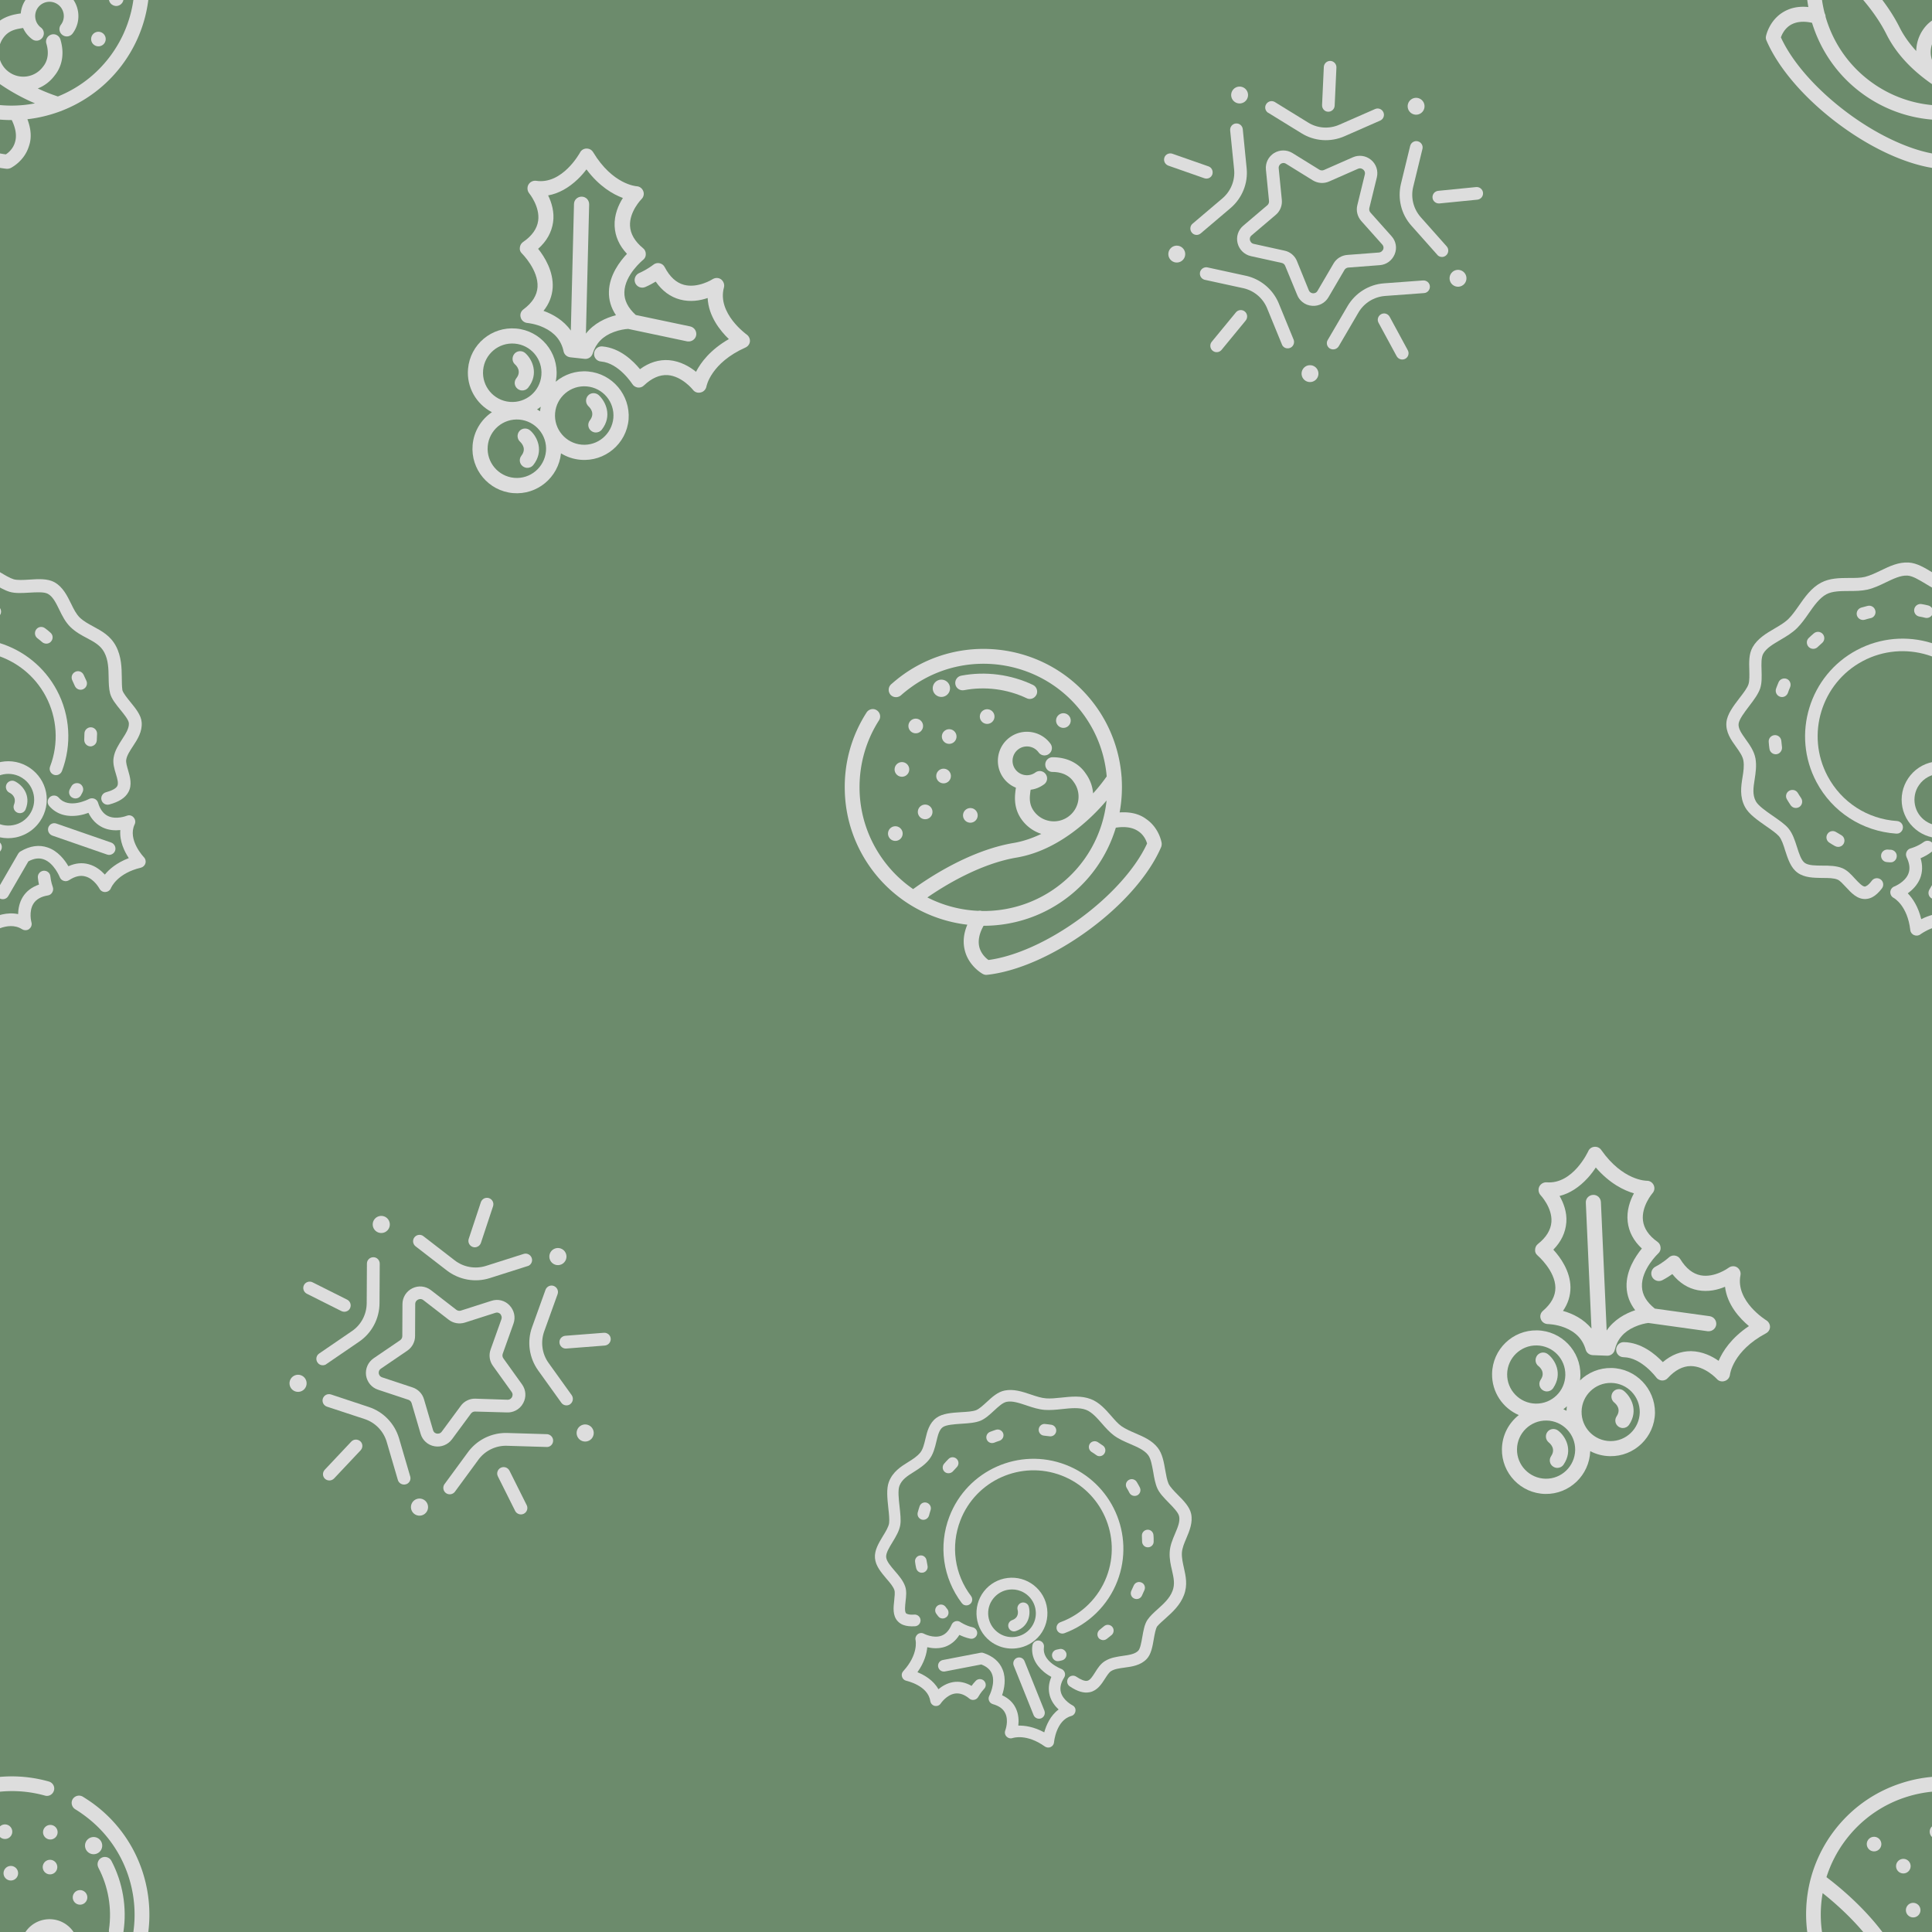 <svg version="1.1"
      xmlns="http://www.w3.org/2000/svg"
      xmlns:xlink="http://www.w3.org/1999/xlink"  id="snapshot-50832" width="250" height="250" viewBox="0 0 250 250"><desc>This image was made on Patterninja.com</desc><defs>
<!-- image 95677 -->
<g id="transformed-95677" data-image="95677" transform="translate(-37.802, -37.802) rotate(37, 37.802, 37.802)"><g><svg version="1.1" width="75.604px" height="75.604px" viewBox="0 0 75.604 75.604"><g id="original-95677"><svg xmlns="http://www.w3.org/2000/svg" viewBox="0 0 400 400" xmlns:xlink="http://www.w3.org/1999/xlink" version="1.1" preserveAspectRatio="xMidYMid meet">
  <path d="M264.1 253.9c5.6-5.3 10.6-11.4 14.8-18 .2-.2.4-.5.5-.8 8.9-14.4 14.1-31.4 14.1-49.5 0-52-42.3-94.2-94.2-94.2-3.3 0-6.5.2-9.8.5-2.7.3-4.7 2.7-4.5 5.5.3 2.7 2.7 4.7 5.5 4.5 2.9-.3 5.8-.4 8.7-.4 46.5 0 84.2 37.8 84.2 84.2 0 15.8-4.4 30.6-12 43.2-2.4.8-7.5 2.5-14.3 3.9 2.5-4 3.9-8.8 3.9-13.9v-.1c.2-4.9-1.1-14.3-11.7-22.1-2.2-1.6-5.4-1.2-7 1.1-1.6 2.2-1.2 5.4 1.1 7 6.9 5.1 7.7 10.8 7.6 13.7v.4c0 9.3-7.5 16.8-16.8 16.8s-16.8-7.5-16.8-16.8c0-3.9 1.4-7.3 4.6-10.8.4-.4 1.4-1.6 2.2-2.3 2.8 1.6 6.1 2.4 9.5 2.4 2.8 0 5-2.2 5-5s-2.2-5-5-5c-5.4 0-9.8-4.4-9.8-9.8s4.4-9.8 9.8-9.8 9.8 4.4 9.8 9.8c0 2.8 2.2 5 5 5s5-2.2 5-5c0-10.9-8.9-19.8-19.8-19.8s-19.8 8.9-19.8 19.8c0 3.8 1.1 7.4 3 10.4-1.2 1.1-2.3 2.4-2.4 2.5-4.8 5.3-7.2 11-7.2 17.4 0 5.9 1.9 11.3 5.1 15.7-6.4-1.2-12.9-3.1-18.9-6.1-27.8-13.8-62.5-14.8-73.8-14.8-3.1-8.8-4.8-18.2-4.8-28.1 0-17.3 5.2-33.9 15-48 9.6-13.8 22.9-24.4 38.5-30.5 2.6-1 3.8-3.9 2.8-6.5s-3.9-3.8-6.5-2.8c-17.5 6.8-32.4 18.6-43.1 34.1-11 15.8-16.8 34.4-16.8 53.7 0 12.3 2.4 24.1 6.7 34.9.1.2.1.3.2.5 5.3 13 13.4 24.6 23.6 34-5.7 3.4-9.6 7.9-11.7 13.2-4.1 10.2.3 19.7.5 20.1.4.9 1.1 1.7 2 2.2 17.8 10.2 44.4 16 72.9 16 29.3 0 56.3-6.1 74.1-16.7.8-.5 1.4-1.2 1.9-2 .2-.4 4.7-9.3 1.1-19.4-1.7-5.6-5.8-10.4-12-14.3zm-139.9-30.1c13.5.3 42.2 2.4 65 13.7 13.1 6.5 27.2 8.6 40.3 8.6 12.4 0 23.8-1.9 32.2-4-15.4 17.1-37.7 27.8-62.5 27.8-18.9 0-36.4-6.3-50.5-16.9-.5-.7-1.2-1.2-1.9-1.5a84.36 84.36 0 0 1-22.6-27.7zM266.8 282c-16.1 9.1-41.2 14.5-67.6 14.5-26 0-50.1-5-66.4-13.8-.7-2.1-1.6-6.5.2-10.9 1.7-4 5.3-7.4 10.8-9.9 15.6 11.3 34.7 18 55.3 18 21.3 0 41-7.1 56.8-19.1 5.7 2.9 9.4 6.6 10.9 10.8 1.7 4.3.7 8.5 0 10.4z" fill="rgba(221, 221, 221, 1)" stroke="none"/>
  <path d="M231.6 115.2c-2.5-1.2-5.5-.1-6.7 2.4-1.2 2.5-.1 5.5 2.4 6.7 13.2 6.2 24.3 16.7 31.3 29.5.9 1.7 2.6 2.6 4.4 2.6.8 0 1.6-.2 2.4-.6 2.4-1.3 3.3-4.4 2-6.8-8-14.7-20.7-26.7-35.8-33.8z" fill="rgba(221, 221, 221, 1)" stroke="none"/>
  <circle cx="215.6" cy="114.2" r="5.9" fill="rgba(221, 221, 221, 1)" stroke="none"/>
  <circle cx="161.4" cy="143.1" r="5" fill="rgba(221, 221, 221, 1)" stroke="none"/>
  <circle cx="200.6" cy="143.9" r="5" fill="rgba(221, 221, 221, 1)" stroke="none"/>
  <circle cx="181.7" cy="163.4" r="5" fill="rgba(221, 221, 221, 1)" stroke="none"/>
  <circle cx="132.1" cy="175.8" r="5" fill="rgba(221, 221, 221, 1)" stroke="none"/>
  <circle cx="180.7" cy="195.8" r="5" fill="rgba(221, 221, 221, 1)" stroke="none"/>
  <circle cx="269.9" cy="180.8" r="5" fill="rgba(221, 221, 221, 1)" stroke="none"/>
  <circle cx="157.2" cy="175.8" r="5" fill="rgba(221, 221, 221, 1)" stroke="none"/>
  <circle cx="229.5" cy="148.1" r="5" fill="rgba(221, 221, 221, 1)" stroke="none"/>
  <circle cx="186.4" cy="124.7" r="5" fill="rgba(221, 221, 221, 1)" stroke="none"/>
</svg>
</g></svg></g></g>
<!-- /image 95677 -->

<!-- image 50333 -->
<g id="transformed-50333" data-image="50333" transform="translate(24.894, 143.894) rotate(334, 33.106, 33.106)"><g><svg version="1.1" width="66.212px" height="66.212px" viewBox="0 0 66.212 66.212"><g id="original-50333"><svg xmlns="http://www.w3.org/2000/svg" viewBox="0 0 400 400" xmlns:xlink="http://www.w3.org/1999/xlink" version="1.1" preserveAspectRatio="xMidYMid meet">
  <path d="M264.5 177.1c-1.6-5.1-5.9-8.7-11.2-9.4l-24.8-3.6c-1.3-.2-2.3-1-2.9-2.1l-11.1-22.5c-2.4-4.8-7.1-7.7-12.4-7.7-5.3 0-10.1 3-12.4 7.7L178.6 162c-.6 1.1-1.6 1.9-2.9 2.1l-24.8 3.6c-5.3.8-9.5 4.4-11.2 9.4-1.6 5.1-.3 10.5 3.5 14.2l17.9 17.5c.9.9 1.3 2.2 1.1 3.4l-4.2 24.7c-.9 5.2 1.2 10.4 5.5 13.5 4.3 3.1 9.9 3.5 14.6 1.1l22.2-11.6c1.1-.6 2.5-.6 3.6 0l22.2 11.6c2 1.1 4.3 1.6 6.5 1.6 2.9 0 5.7-.9 8.1-2.7 4.3-3.1 6.4-8.3 5.5-13.5l-4.2-24.7c-.2-1.2.2-2.5 1.1-3.4l17.9-17.5c3.8-3.7 5.1-9.1 3.5-14.2zm-10.5 7l-17.9 17.5c-3.3 3.2-4.8 7.8-4 12.3l4.2 24.7c.4 2.1-.9 3.3-1.5 3.8-.6.4-2.1 1.3-4.1.3L208.6 231c-2-1.1-4.2-1.6-6.4-1.6s-4.4.5-6.4 1.6l-22.2 11.6c-1.9 1-3.5.1-4.1-.3-.6-.4-1.9-1.6-1.5-3.8l4.2-24.7c.8-4.5-.7-9.1-4-12.3L150.3 184c-1.5-1.5-1.2-3.3-1-3.9.2-.7 1-2.3 3.1-2.6l24.8-3.6c4.5-.7 8.4-3.5 10.4-7.6l11.1-22.5c1-1.9 2.7-2.1 3.5-2.1s2.5.2 3.5 2.1l11.1 22.5c2 4.1 5.9 6.9 10.4 7.6l24.8 3.6c2.1.3 2.9 1.9 3.1 2.6.1.8.4 2.5-1.1 4z" fill="rgba(221, 221, 221, 1)" stroke="none"/>
  <path d="M114.9 155.7c.2 0 .5 0 .7-.1l30.6-4.5c12-1.7 22.3-9.2 27.7-20.1l13.7-27.7c1.2-2.5.2-5.5-2.3-6.7-2.5-1.2-5.5-.2-6.7 2.3l-13.7 27.7c-3.9 7.9-11.4 13.4-20.1 14.6l-30.6 4.5c-2.7.4-4.6 2.9-4.2 5.7.3 2.5 2.5 4.3 4.9 4.3z" fill="rgba(221, 221, 221, 1)" stroke="none"/>
  <path d="M232.4 131.1c5.4 10.8 15.7 18.4 27.7 20.1l30.6 4.5c.2 0 .5.1.7.1 2.4 0 4.6-1.8 4.9-4.3.4-2.7-1.5-5.3-4.2-5.7l-30.6-4.5c-8.7-1.3-16.2-6.7-20.1-14.6L227.7 99c-1.2-2.5-4.2-3.5-6.7-2.3-2.5 1.2-3.5 4.2-2.3 6.7l13.7 27.7z" fill="rgba(221, 221, 221, 1)" stroke="none"/>
  <path d="M108.5 178.5c-2-1.9-5.1-1.9-7.1.1-1.9 2-1.9 5.1.1 7.1l22.2 21.6c6.3 6.1 9.2 15 7.7 23.7l-5.2 30.5c-.5 2.7 1.4 5.3 4.1 5.8.3 0 .6.1.9.1 2.4 0 4.5-1.7 4.9-4.2l5.2-30.5c2-11.9-1.9-24.1-10.6-32.5l-22.2-21.7z" fill="rgba(221, 221, 221, 1)" stroke="none"/>
  <path d="M246.6 280.4L219.2 266a36.91 36.91 0 0 0-34.2 0l-27.4 14.4c-2.4 1.3-3.4 4.3-2.1 6.8 1.3 2.4 4.3 3.4 6.8 2.1l27.4-14.4c7.8-4.1 17.1-4.1 24.9 0l27.4 14.4c.7.4 1.5.6 2.3.6 1.8 0 3.5-1 4.4-2.7 1.3-2.4.3-5.5-2.1-6.8z" fill="rgba(221, 221, 221, 1)" stroke="none"/>
  <path d="M272.4 267.4c.3 0 .6 0 .9-.1 2.7-.5 4.5-3.1 4.1-5.8l-5.2-30.5c-1.5-8.7 1.4-17.5 7.7-23.7l22.2-21.6c2-1.9 2-5.1.1-7.1s-5.1-2-7.1-.1l-22.2 21.6c-8.7 8.4-12.6 20.6-10.6 32.5l5.2 30.5c.3 2.5 2.5 4.3 4.9 4.3z" fill="rgba(221, 221, 221, 1)" stroke="none"/>
  <path d="M321.4 228.7l-28.1-11.1c-2.6-1-5.5.2-6.5 2.8-1 2.6.2 5.5 2.8 6.5l28.1 11.1c.6.2 1.2.3 1.8.3 2 0 3.9-1.2 4.7-3.2 1-2.5-.3-5.4-2.8-6.4z" fill="rgba(221, 221, 221, 1)" stroke="none"/>
  <path d="M202.7 288.2c-2.8 0-5 2.3-5 5l.3 30.2c0 2.7 2.3 5 5 5h.1c2.8 0 5-2.3 5-5l-.3-30.2c-.1-2.8-2.3-5-5.1-5z" fill="rgba(221, 221, 221, 1)" stroke="none"/>
  <path d="M144.4 123.5c1 1.3 2.5 2 4 2 1.1 0 2.1-.3 3-1 2.2-1.7 2.6-4.8 1-7L134 93.4c-1.7-2.2-4.8-2.6-7-1-2.2 1.7-2.6 4.8-1 7l18.4 24.1z" fill="rgba(221, 221, 221, 1)" stroke="none"/>
  <path d="M106.6 218.6l-28.3 10.7c-2.6 1-3.9 3.9-2.9 6.4.8 2 2.7 3.2 4.7 3.2.6 0 1.2-.1 1.8-.3l28.3-10.7c2.6-1 3.9-3.9 2.9-6.4-1.1-2.6-3.9-3.9-6.5-2.9z" fill="rgba(221, 221, 221, 1)" stroke="none"/>
  <path d="M262.2 124.9c1.3 0 2.6-.5 3.6-1.5l21.1-21.6c1.9-2 1.9-5.1-.1-7.1-2-1.9-5.1-1.9-7.1.1l-21.1 21.6c-1.9 2-1.9 5.1.1 7.1 1 1 2.2 1.4 3.5 1.4z" fill="rgba(221, 221, 221, 1)" stroke="none"/>
  <circle cx="273.9" cy="292.7" r="6.7" fill="rgba(221, 221, 221, 1)" stroke="none"/>
  <circle cx="315.2" cy="159.4" r="6.7" fill="rgba(221, 221, 221, 1)" stroke="none"/>
  <circle cx="89.2" cy="159.4" r="6.7" fill="rgba(221, 221, 221, 1)" stroke="none"/>
  <circle cx="202.1" cy="76.3" r="6.7" fill="rgba(221, 221, 221, 1)" stroke="none"/>
  <circle cx="132.1" cy="288" r="6.7" fill="rgba(221, 221, 221, 1)" stroke="none"/>
</svg>
</g></svg></g></g>
<!-- /image 50333 -->

<!-- image 88001 -->
<g id="transformed-88001" data-image="88001" transform="translate(214.35, 64.35) rotate(332, 32.65, 32.65)"><g><svg version="1.1" width="65.299px" height="65.299px" viewBox="0 0 65.299 65.299"><g id="original-88001"><svg xmlns="http://www.w3.org/2000/svg" viewBox="0 0 400 400" xmlns:xlink="http://www.w3.org/1999/xlink" version="1.1" preserveAspectRatio="xMidYMid meet">
  <path d="M230.3 232.5c-3.8-7.2-10.2-12.5-18-14.9-7.8-2.4-16.1-1.6-23.3 2.2-7.2 3.8-12.5 10.2-14.9 18-4.9 16.1 4.2 33.2 20.3 38.1 2.9.9 6 1.3 9 1.3 4.9 0 9.8-1.2 14.3-3.6 7.2-3.8 12.5-10.2 14.9-18 2.3-7.6 1.5-15.9-2.3-23.1zm-7.3 20.3c-3.3 10.8-14.8 17-25.6 13.6-10.8-3.3-17-14.8-13.6-25.6 1.6-5.2 5.2-9.6 10-12.1 3-1.6 6.3-2.4 9.6-2.4 2 0 4 .3 6 .9 5.2 1.6 9.6 5.2 12.1 10 2.6 4.8 3.1 10.4 1.5 15.6z" fill="rgba(221, 221, 221, 1)" stroke="none"/>
  <path d="M207.9 235.3c-2.2 1.6-2.7 4.8-1.1 7 .7.9 3.8 5.7-1.2 10-2.1 1.8-2.4 4.9-.6 7 1 1.2 2.4 1.8 3.8 1.8 1.1 0 2.3-.4 3.2-1.2 9.2-7.7 6.7-18.3 2.8-23.6-1.5-2.1-4.6-2.6-6.9-1z" fill="rgba(221, 221, 221, 1)" stroke="none"/>
  <path d="M201.6 309.6c-2.6-1-5.5.2-6.5 2.7-.8 1.9-1.4 3.7-1.8 5.3-5.9-.9-11.2-.1-15.9 2.6-4.6 2.7-7.7 6.7-9.7 10.3-6.8-5.7-15.8-7.1-22.1-7.2 2.6-10 1.7-17.8.2-23.1 4.3-.6 9.6-2.1 14.1-5.8 4.1-3.5 6.8-8.2 7.9-14 2.7.2 6.2.3 9.8-.3 2.7-.4 4.6-3 4.2-5.7-.4-2.7-3-4.6-5.7-4.2-5.9.9-11.5-.4-11.5-.4-1.5-.4-3 0-4.2.9-1.2.9-1.9 2.3-2 3.8-.2 5.5-1.8 9.6-4.9 12.2-5.5 4.7-14.3 3.7-14.4 3.7-2-.3-3.9.6-5 2.3-1 1.7-1 3.8.1 5.4.3.4 6.8 10.6-.3 28.7-.7 1.7-.4 3.6.8 5 1.1 1.4 2.9 2.1 4.7 1.8.2 0 18.8-2.9 25.4 8.9.9 1.6 2.6 2.6 4.4 2.6.2 0 .5 0 .7-.1 2.1-.3 3.7-1.9 4.1-3.9 0-.1 2-8.6 8.3-12.2 3.5-2 7.9-2.2 13.2-.4 1.4.5 3 .3 4.3-.6 1.3-.8 2.1-2.2 2.3-3.7 0 0 .5-3.9 2.2-8.1 1.1-2.5-.1-5.4-2.7-6.5z" fill="rgba(221, 221, 221, 1)" stroke="none"/>
  <path d="M280.3 302.1c-.1 0-8.9-1-13.2-6.8-2.4-3.2-3.1-7.6-2-13 .3-1.5-.1-3-1.1-4.2-1-1.1-2.4-1.8-3.9-1.8-.5 0-17.9-.1-20.6-12.1-.6-2.7-3.3-4.4-6-3.8-2.7.6-4.4 3.3-3.8 6 1.9 8.4 8 14.5 17.5 17.7 2.7.9 5.2 1.4 7.4 1.7-.2 6 1.3 11.1 4.5 15.5 3.2 4.3 7.6 6.9 11.4 8.4-4.8 7.5-5.1 16.5-4.5 22.8-10.2-1.3-17.9.5-22.9 2.6-1.1-4.2-3.2-9.3-7.5-13.3-3.9-3.7-8.9-5.7-14.9-6.1-.2-5.7-1.6-14.5-7.5-20.8-4.9-5.3-11.8-7.8-20.5-7.4-.9 0-1.7.3-2.4.7l-28.1 17.5c-2.3 1.5-3.1 4.5-1.6 6.9 1.5 2.3 4.5 3.1 6.9 1.6l27-16.8h.1c5 0 8.7 1.4 11.3 4.2 6 6.4 4.7 18.4 4.7 18.5-.2 1.5.3 3 1.4 4.1 1 1.1 2.5 1.6 4 1.5 5.5-.5 9.8.6 12.7 3.4 5.4 4.9 5.4 13.8 5.4 13.8 0 2 1.1 3.8 2.9 4.6.7.3 1.4.5 2.1.5 1.2 0 2.4-.4 3.3-1.2.4-.3 9.8-8 28.5-3.1 1.7.4 3.6-.1 4.8-1.4 1.3-1.3 1.7-3.2 1.2-4.9-.1-.2-5.1-18.3 5.7-26.3 1.7-1.2 2.4-3.4 1.9-5.3-.4-2-2.1-3.5-4.2-3.7z" fill="rgba(221, 221, 221, 1)" stroke="none"/>
  <path d="M221.1 281.1c-2 1.9-2.1 5-.3 7.1l31.3 33.7c1 1.1 2.3 1.6 3.7 1.6 1.2 0 2.4-.4 3.4-1.3 2-1.9 2.1-5 .3-7.1l-31.3-33.7c-1.9-2.1-5-2.2-7.1-.3z" fill="rgba(221, 221, 221, 1)" stroke="none"/>
  <path d="M252.4 261c-.7.4-1.3.9-2 1.3-2.3 1.5-3 4.6-1.4 6.9 1 1.5 2.6 2.3 4.2 2.3.9 0 1.9-.3 2.7-.8.7-.5 1.5-1 2.2-1.5 2.3-1.6 2.8-4.7 1.3-7-1.7-2.2-4.8-2.8-7-1.2z" fill="rgba(221, 221, 221, 1)" stroke="none"/>
  <path d="M256.9 110.8c1.3 1 2.5 2 3.7 3.1.9.8 2.1 1.2 3.3 1.2 1.4 0 2.8-.6 3.8-1.7 1.8-2.1 1.6-5.2-.5-7.1-1.3-1.2-2.7-2.3-4.1-3.4-2.2-1.7-5.3-1.3-7 .8-1.8 2.2-1.4 5.4.8 7.1z" fill="rgba(221, 221, 221, 1)" stroke="none"/>
  <path d="M222.3 93.8c.4.1.8.2 1.2.2 2.2 0 4.3-1.5 4.8-3.8.7-2.7-.9-5.4-3.6-6.1-1.7-.4-3.5-.8-5.2-1.2-2.7-.5-5.3 1.2-5.9 3.9-.5 2.7 1.2 5.3 3.9 5.9 1.7.3 3.3.7 4.8 1.1z" fill="rgba(221, 221, 221, 1)" stroke="none"/>
  <path d="M136.5 115.3c1.2-1.1 2.4-2.2 3.7-3.2 2.1-1.8 2.4-4.9.7-7-1.8-2.1-4.9-2.4-7-.7-1.4 1.1-2.7 2.3-4.1 3.5-2 1.9-2.2 5-.3 7.1 1 1.1 2.3 1.6 3.7 1.6 1.1 0 2.4-.5 3.3-1.3z" fill="rgba(221, 221, 221, 1)" stroke="none"/>
  <path d="M292.9 140.4c-1.2-2.5-4.1-3.6-6.6-2.4-2.5 1.2-3.6 4.2-2.4 6.7.7 1.5 1.3 3 1.9 4.5.8 1.9 2.7 3.1 4.6 3.1.6 0 1.3-.1 1.9-.4 2.6-1 3.8-4 2.7-6.5-.6-1.7-1.3-3.4-2.1-5z" fill="rgba(221, 221, 221, 1)" stroke="none"/>
  <path d="M173 94.5c.4 0 .9-.1 1.3-.2 1.5-.4 3.1-.8 4.7-1.2 2.7-.6 4.4-3.3 3.8-6-.6-2.7-3.3-4.4-6-3.8-1.7.4-3.5.8-5.2 1.3-2.7.7-4.2 3.5-3.5 6.2.7 2.3 2.7 3.7 4.9 3.7z" fill="rgba(221, 221, 221, 1)" stroke="none"/>
  <path d="M112.5 240.1c1 1.5 2.6 2.3 4.2 2.3.9 0 1.9-.3 2.7-.8 2.3-1.5 3-4.6 1.5-6.9-.9-1.4-1.7-2.8-2.5-4.1-1.4-2.4-4.4-3.2-6.8-1.8-2.4 1.4-3.2 4.4-1.8 6.8.8 1.5 1.7 3 2.7 4.5z" fill="rgba(221, 221, 221, 1)" stroke="none"/>
  <path d="M292.3 191.9c-.2 2.8 1.8 5.2 4.6 5.4h.4c2.6 0 4.8-2 5-4.6l.3-5.4c.1-2.8-2.1-5.1-4.8-5.1h-.2c-2.7 0-4.9 2.1-5 4.9-.1 1.5-.2 3.2-.3 4.8z" fill="rgba(221, 221, 221, 1)" stroke="none"/>
  <path d="M100.9 184.3c-2.8.1-4.9 2.5-4.7 5.2.1 1.8.2 3.6.4 5.4.3 2.6 2.4 4.5 5 4.5h.5c2.7-.3 4.7-2.7 4.5-5.5-.2-1.6-.3-3.2-.4-4.8-.1-2.8-2.5-4.9-5.3-4.8z" fill="rgba(221, 221, 221, 1)" stroke="none"/>
  <path d="M112.2 151l1.8-4.5c1.1-2.5 0-5.5-2.6-6.6-2.5-1.1-5.5 0-6.6 2.6-.7 1.6-1.4 3.3-2 5-1 2.6.3 5.5 2.9 6.5.6.2 1.2.3 1.8.3 2-.1 3.9-1.3 4.7-3.3z" fill="rgba(221, 221, 221, 1)" stroke="none"/>
  <path d="M281.3 228.8l-2.4 4.2c-1.4 2.4-.7 5.4 1.6 6.9.8.5 1.7.7 2.6.7 1.7 0 3.3-.8 4.3-2.4.9-1.5 1.8-3.1 2.7-4.6 1.3-2.4.4-5.5-2-6.8-2.4-1.3-5.5-.4-6.8 2z" fill="rgba(221, 221, 221, 1)" stroke="none"/>
  <path d="M148.2 262.2c-2.3-1.5-5.4-.9-6.9 1.4s-.9 5.4 1.4 6.9c.7.5 1.5 1 2.2 1.4.8.5 1.7.8 2.6.8 1.7 0 3.3-.8 4.3-2.4 1.5-2.3.7-5.4-1.6-6.9-.7-.3-1.4-.8-2-1.2z" fill="rgba(221, 221, 221, 1)" stroke="none"/>
  <path d="M159.9 254.1c.8.5 1.7.8 2.6.8 1.7 0 3.3-.8 4.3-2.4 1.5-2.3.7-5.4-1.6-6.9-20-12.4-31.9-33.8-31.9-57.3 0-37.2 30.3-67.4 67.4-67.4s67.4 30.3 67.4 67.4c0 19.4-8.4 38-23.1 50.8-2.1 1.8-2.3 5-.5 7.1 1.8 2.1 5 2.3 7.1.5 16.8-14.7 26.5-36 26.5-58.3 0-42.7-34.7-77.4-77.4-77.4s-77.4 34.7-77.4 77.4c0 26.8 13.7 51.4 36.6 65.7z" fill="rgba(221, 221, 221, 1)" stroke="none"/>
  <path d="M328.5 203.1c3.3-6.4 7.4-14.5 7.4-23.8 0-9.4-4.5-16-8.4-21.9-2.5-3.8-4.9-7.3-6.3-11.5-1.2-3.8-1.1-8.3-.9-13.1.2-6.9.5-14.6-3.7-21.1-3.4-5.2-10.2-8.3-16.7-11.2-4.2-1.9-8.5-3.9-10.7-6-2.3-2.3-4.5-6-6.8-9.8-3.6-6-7.3-12.3-12.9-15.7-6.9-4.2-14.8-4.5-22.5-4.8-4.8-.2-9.3-.4-13.4-1.4-3.5-.9-7.3-2.9-11.4-5.1-6.8-3.6-13.8-7.2-21.5-7.2-8.7 0-16.6 4-24.2 7.9-4.3 2.2-8.3 4.2-12 5.3-3.9 1.2-8.5 1.4-13.4 1.6-7.7.3-15.7.7-22.3 4.9-5.2 3.3-8.1 9.2-10.9 14.9-1.8 3.6-3.7 7.4-5.7 9.4-2.2 2.2-7 4.4-11.7 6.5-7.2 3.3-14.6 6.7-18.1 12.2-4.1 6.4-3.2 13.8-2.3 20.3.6 4.6 1.2 9 .1 12.5-1.4 4.2-4 7.7-6.9 11.5-4.4 5.8-9.3 12.4-9.3 21.7 0 6.4 3.9 13.9 7.6 21.2 2.3 4.4 4.6 9 5.3 11.9.7 3.2-.1 7.8-1 12.4-1.2 6.9-2.5 14 .4 20 3 6.2 9.4 9.6 15.5 13 4 2.1 8 4.3 10 6.8 1.3 1.6 2.1 5 3 8.2 1.6 6.1 3.3 12.9 9.4 15.8 1.7.8 3.5 1.2 5.4 1.2 3 0 6.3-.9 10-2.6 2.5-1.2 3.6-4.2 2.4-6.7-1.2-2.5-4.2-3.6-6.7-2.4-4.5 2.1-6.4 1.7-7 1.5-1.8-.9-3-5.5-4-9.2-1.1-4.3-2.2-8.7-4.9-12-3.3-4-8.2-6.7-13.1-9.3-4.8-2.6-9.7-5.2-11.3-8.5-1.5-3.1-.5-8.6.5-14 1-5.5 2-11.1.9-16.3-.9-4.2-3.5-9.1-6.2-14.4-3.1-5.9-6.5-12.7-6.5-16.6 0-6 3.4-10.5 7.3-15.7 3.2-4.3 6.5-8.7 8.4-14.4 1.8-5.7 1-11.6.3-16.9-.7-5.5-1.4-10.2.7-13.5 2-3 8.3-5.9 13.9-8.5 5.7-2.6 11-5.1 14.5-8.4 3.3-3.2 5.5-7.8 7.7-12.2 2.2-4.5 4.5-9.1 7.3-10.9 4.3-2.8 10.7-3 17.3-3.3 5.3-.2 10.7-.5 15.8-2 4.6-1.4 9.3-3.7 13.7-6 6.6-3.4 13.4-6.8 19.6-6.8 5.3 0 11.2 3.1 16.9 6.1 4.3 2.3 8.8 4.6 13.4 5.9 5.1 1.4 10.4 1.6 15.6 1.8 6.7.3 13.1.5 17.7 3.3 3.5 2.1 6.5 7.3 9.5 12.2 2.5 4.3 5.2 8.7 8.4 11.9 3.4 3.3 8.3 5.5 13.5 7.9 5 2.3 10.7 4.9 12.5 7.7 2.5 3.8 2.3 9.3 2.1 15.2-.2 5.5-.4 11.1 1.4 16.6 1.8 5.5 4.7 9.8 7.5 13.9 3.6 5.4 6.7 10 6.7 16.3 0 6.9-3.2 13.1-6.3 19.2-2.1 4.1-4 7.9-4.9 11.7-1 4.4 0 9.6 1.1 15.2.9 4.5 2 10.2 1 12.5-1.6 3.7-6 6.2-10.7 8.8-4.6 2.6-9.4 5.2-12.8 9.7-2.8 3.6-3.7 8.2-4.5 12.3-.8 3.9-1.5 7.6-3.6 9-1.8 1.2-5.4 1.2-10.2.1-2.7-.6-5.4 1.1-6 3.8-.6 2.7 1.1 5.4 3.8 6 7.8 1.8 13.6 1.3 17.9-1.5 5.6-3.6 6.9-10.2 8-15.4.7-3.3 1.3-6.4 2.6-8.1 2.1-2.8 5.8-4.8 9.8-7 5.7-3.1 12.1-6.7 15-13.6 2.2-5.1.9-11.8-.4-18.3-.8-4.1-1.7-8.8-1.2-11.2 1-2.8 2.7-6 4.5-9.5z" fill="rgba(221, 221, 221, 1)" stroke="none"/>
</svg>
</g></svg></g></g>
<!-- /image 88001 -->

<!-- image 45562 -->
<g id="transformed-45562" data-image="45562" transform="translate(36.795, 2.795) rotate(5, 39.205, 39.205)"><g><svg version="1.1" width="78.409px" height="78.409px" viewBox="0 0 78.409 78.409"><g id="original-45562"><svg xmlns="http://www.w3.org/2000/svg" viewBox="0 0 400 400" xmlns:xlink="http://www.w3.org/1999/xlink" version="1.1" preserveAspectRatio="xMidYMid meet">
  <path d="M305.4 197.4c-.2-.1-20.8-12.3-17.7-29.6.4-2-.6-4.1-2.3-5.2-1.8-1.1-4-.9-5.7.4-.1.1-9.1 6.9-18.4 5.3-5.2-.9-9.8-4.4-13.7-10.5-.8-1.3-2.1-2.1-3.6-2.3-1.5-.2-3 .3-4.1 1.4 0 0-3.6 3.4-8.7 6.2-2.4 1.3-3.4 4.3-2.1 6.8 1.3 2.4 4.3 3.4 6.8 2.1 2.6-1.4 4.8-2.9 6.6-4.2 4.8 5.8 10.6 9.3 17.1 10.4 6.9 1.2 13.3-.5 18-2.6 1.6 11.9 10.1 20.8 16.3 25.8-11.6 8.1-17.1 17-19.7 23.4-4.4-3-10.9-6.1-18.4-6.1-6.7.1-12.9 2.6-18.6 7.6-5-5.1-14.4-12.8-26-12.8h-.1c-2.8 0-5 2.3-5 5 0 2.8 2.2 5 5 5h.1c11.8 0 21.7 12.9 21.8 13 .9 1.2 2.3 1.9 3.8 2h.2c1.4 0 2.8-.6 3.7-1.7 4.7-5.3 9.8-8.1 15.1-8.2 9.5-.1 17.3 8.1 17.4 8.2 1.3 1.5 3.4 2 5.3 1.3 1.9-.6 3.2-2.3 3.4-4.3 0-.2 1.6-15.7 23.4-27.8 1.6-.9 2.6-2.5 2.6-4.3 0-1.7-1-3.4-2.5-4.3z" fill="rgba(221, 221, 221, 1)" stroke="none"/>
  <path d="M152.9 157c.1.1 11.9 9.9 12.2 21.2.1 5.5-2.5 10.6-8 15.5-1.6 1.4-2.1 3.6-1.3 5.5.7 1.9 2.6 3.2 4.7 3.2h.1s5.3 0 11 2.1c7.4 2.7 12.2 7.5 14.3 14.4.6 2.1 2.5 3.5 4.7 3.6l9.6.2h.1c2.4 0 4.4-1.7 4.9-4 1.5-6.9 5.7-12.1 12.8-15.4 3.6-1.7 7-2.5 9.1-2.8l39.5 4.8h.6c2.5 0 4.7-1.9 5-4.4.3-2.7-1.6-5.2-4.4-5.6l-36.5-4.4c-5.6-4.3-8.5-9-8.8-14.4-.7-11.4 10.3-22.1 10.4-22.2 1.1-1 1.7-2.5 1.5-4-.1-1.5-.9-2.9-2.1-3.7-5.9-4-9.2-8.8-9.9-14-1.3-9.4 6-18.2 6-18.2 1.3-1.5 1.6-3.6.7-5.4-.9-1.8-2.7-2.9-4.7-2.8-.2 0-15.8.3-30.5-19.9-1.1-1.5-2.8-2.2-4.6-2-1.8.2-3.3 1.3-4 3-.1.2-9.7 22.2-27.2 21.1-2.1-.1-4 1.1-4.9 3-.8 1.9-.4 4.1 1 5.6.1.1 8 8.2 7.5 17.6-.3 5.3-3.2 10.3-8.7 14.8-1.2 1-1.8 2.4-1.8 3.9-.1 1.4.5 2.8 1.7 3.7zm13.9-39.7c6.7-1.8 13-6 18.6-12.4 2.1-2.4 3.8-4.8 5.1-6.9 9.4 10.5 19 14.9 25.6 16.7-2.5 4.8-4.8 11.6-3.8 19 .9 6.6 4.1 12.5 9.7 17.5-4.2 5.3-10.3 14.9-9.7 25.7.3 5.6 2.3 10.7 6 15.3-6.6 2.3-14 6.6-18.7 13.8l-5.3-85.1c-.2-2.8-2.5-4.9-5.3-4.7-2.8.2-4.9 2.5-4.7 5.3l5.2 83.4c-5.3-6.3-12.6-9.7-19.1-11.4 3.3-4.9 4.8-10.2 4.7-15.7-.3-10.8-7.1-19.9-11.8-24.8 5.2-5.5 7.9-11.6 8.3-18.3.4-6.7-2.1-12.9-4.8-17.4z" fill="rgba(221, 221, 221, 1)" stroke="none"/>
  <path d="M203.2 230.8c-8.1 0-15.4 3.3-20.7 8.6.1-1.1.2-2.2.2-3.4 0-16.1-13.1-29.3-29.3-29.3s-29.3 13.1-29.3 29.3c0 12.2 7.5 22.7 18.2 27.1-6.6 5.4-10.8 13.5-10.8 22.7 0 16.1 13.1 29.3 29.3 29.3 16 0 29-12.9 29.3-28.9 4 2 8.4 3.1 13.2 3.1 16.1 0 29.3-13.1 29.3-29.3-.2-16.1-13.3-29.2-29.4-29.2zm-29.1 25.9c-.1 1-.2 2-.2 3-.7-.3-1.4-.7-2.1-1 .8-.6 1.6-1.3 2.3-2zm-40-20.7c0-10.6 8.6-19.3 19.3-19.3s19.3 8.6 19.3 19.3-8.6 19.3-19.3 19.3-19.3-8.7-19.3-19.3zm26.7 69c-10.6 0-19.3-8.6-19.3-19.3 0-10.6 8.6-19.3 19.3-19.3 10.6 0 19.3 8.6 19.3 19.3-.1 10.7-8.7 19.3-19.3 19.3zm42.4-25.7c-10.6 0-19.3-8.6-19.3-19.3 0-10.6 8.6-19.3 19.3-19.3s19.3 8.6 19.3 19.3c-.1 10.7-8.7 19.3-19.3 19.3z" fill="rgba(221, 221, 221, 1)" stroke="none"/>
  <path d="M211.5 245.7c-2.2-1.6-5.4-1.2-7 1-1.6 2.2-1.2 5.3 1 7 1.5 1.2 4.7 4.4 1.7 9.1-1.5 2.3-.9 5.4 1.5 6.9.8.5 1.8.8 2.7.8 1.6 0 3.2-.8 4.2-2.3 6.2-9.6.9-18.7-4.1-22.5z" fill="rgba(221, 221, 221, 1)" stroke="none"/>
  <path d="M154.8 230.4c.8.6 4.9 4 1.6 9-1.5 2.3-.9 5.4 1.5 6.9.8.5 1.8.8 2.7.8 1.6 0 3.2-.8 4.2-2.3 6.3-9.7 1-18.8-4-22.5-2.2-1.6-5.3-1.2-7 1-1.7 2.4-1.2 5.5 1 7.1z" fill="rgba(221, 221, 221, 1)" stroke="none"/>
  <path d="M168.5 272.9c-2.2-1.6-5.4-1.2-7 1-1.6 2.2-1.2 5.3 1 7 1.5 1.2 4.7 4.4 1.7 9.1-1.5 2.3-.9 5.4 1.5 6.9.8.5 1.8.8 2.7.8 1.6 0 3.2-.8 4.2-2.3 6.3-9.7 1-18.8-4.1-22.5z" fill="rgba(221, 221, 221, 1)" stroke="none"/>
</svg>
</g></svg></g></g>
<!-- /image 45562 -->

<!-- image 56158 -->
<g id="transformed-56158" data-image="56158" transform="translate(90.987, 65.987) rotate(324, 38.013, 38.013)"><g><svg version="1.1" width="76.026px" height="76.026px" viewBox="0 0 76.026 76.026"><g id="original-56158"><svg xmlns="http://www.w3.org/2000/svg" viewBox="0 0 400 400" xmlns:xlink="http://www.w3.org/1999/xlink" version="1.1" preserveAspectRatio="xMidYMid meet">
  <path d="M264.1 253.9c5.6-5.3 10.6-11.4 14.8-18 .2-.2.4-.5.5-.8 8.9-14.4 14.1-31.4 14.1-49.5 0-52-42.3-94.2-94.2-94.2-3.3 0-6.5.2-9.8.5-2.7.3-4.7 2.7-4.5 5.5.3 2.7 2.7 4.7 5.5 4.5 2.9-.3 5.8-.4 8.7-.4 46.5 0 84.2 37.8 84.2 84.2 0 15.8-4.4 30.6-12 43.2-2.4.8-7.5 2.5-14.3 3.9 2.5-4 3.9-8.8 3.9-13.9v-.1c.2-4.9-1.1-14.3-11.7-22.1-2.2-1.6-5.4-1.2-7 1.1-1.6 2.2-1.2 5.4 1.1 7 6.9 5.1 7.7 10.8 7.6 13.7v.4c0 9.3-7.5 16.8-16.8 16.8s-16.8-7.5-16.8-16.8c0-3.9 1.4-7.3 4.6-10.8.4-.4 1.4-1.6 2.2-2.3 2.8 1.6 6.1 2.4 9.5 2.4 2.8 0 5-2.2 5-5s-2.2-5-5-5c-5.4 0-9.8-4.4-9.8-9.8s4.4-9.8 9.8-9.8 9.8 4.4 9.8 9.8c0 2.8 2.2 5 5 5s5-2.2 5-5c0-10.9-8.9-19.8-19.8-19.8s-19.8 8.9-19.8 19.8c0 3.8 1.1 7.4 3 10.4-1.2 1.1-2.3 2.4-2.4 2.5-4.8 5.3-7.2 11-7.2 17.4 0 5.9 1.9 11.3 5.1 15.7-6.4-1.2-12.9-3.1-18.9-6.1-27.8-13.8-62.5-14.8-73.8-14.8-3.1-8.8-4.8-18.2-4.8-28.1 0-17.3 5.2-33.9 15-48 9.6-13.8 22.9-24.4 38.5-30.5 2.6-1 3.8-3.9 2.8-6.5s-3.9-3.8-6.5-2.8c-17.5 6.8-32.4 18.6-43.1 34.1-11 15.8-16.8 34.4-16.8 53.7 0 12.3 2.4 24.1 6.7 34.9.1.2.1.3.2.5 5.3 13 13.4 24.6 23.6 34-5.7 3.4-9.6 7.9-11.7 13.2-4.1 10.2.3 19.7.5 20.1.4.9 1.1 1.7 2 2.2 17.8 10.2 44.4 16 72.9 16 29.3 0 56.3-6.1 74.1-16.7.8-.5 1.4-1.2 1.9-2 .2-.4 4.7-9.3 1.1-19.4-1.7-5.6-5.8-10.4-12-14.3zm-139.9-30.1c13.5.3 42.2 2.4 65 13.7 13.1 6.5 27.2 8.6 40.3 8.6 12.4 0 23.8-1.9 32.2-4-15.4 17.1-37.7 27.8-62.5 27.8-18.9 0-36.4-6.3-50.5-16.9-.5-.7-1.2-1.2-1.9-1.5a84.36 84.36 0 0 1-22.6-27.7zM266.8 282c-16.1 9.1-41.2 14.5-67.6 14.5-26 0-50.1-5-66.4-13.8-.7-2.1-1.6-6.5.2-10.9 1.7-4 5.3-7.4 10.8-9.9 15.6 11.3 34.7 18 55.3 18 21.3 0 41-7.1 56.8-19.1 5.7 2.9 9.4 6.6 10.9 10.8 1.7 4.3.7 8.5 0 10.4z" fill="rgba(221, 221, 221, 1)" stroke="none"/>
  <path d="M231.6 115.2c-2.5-1.2-5.5-.1-6.7 2.4-1.2 2.5-.1 5.5 2.4 6.7 13.2 6.2 24.3 16.7 31.3 29.5.9 1.7 2.6 2.6 4.4 2.6.8 0 1.6-.2 2.4-.6 2.4-1.3 3.3-4.4 2-6.8-8-14.7-20.7-26.7-35.8-33.8z" fill="rgba(221, 221, 221, 1)" stroke="none"/>
  <circle cx="215.6" cy="114.2" r="5.9" fill="rgba(221, 221, 221, 1)" stroke="none"/>
  <circle cx="161.4" cy="143.1" r="5" fill="rgba(221, 221, 221, 1)" stroke="none"/>
  <circle cx="200.6" cy="143.9" r="5" fill="rgba(221, 221, 221, 1)" stroke="none"/>
  <circle cx="181.7" cy="163.4" r="5" fill="rgba(221, 221, 221, 1)" stroke="none"/>
  <circle cx="132.1" cy="175.8" r="5" fill="rgba(221, 221, 221, 1)" stroke="none"/>
  <circle cx="180.7" cy="195.8" r="5" fill="rgba(221, 221, 221, 1)" stroke="none"/>
  <circle cx="269.9" cy="180.8" r="5" fill="rgba(221, 221, 221, 1)" stroke="none"/>
  <circle cx="157.2" cy="175.8" r="5" fill="rgba(221, 221, 221, 1)" stroke="none"/>
  <circle cx="229.5" cy="148.1" r="5" fill="rgba(221, 221, 221, 1)" stroke="none"/>
  <circle cx="186.4" cy="124.7" r="5" fill="rgba(221, 221, 221, 1)" stroke="none"/>
</svg>
</g></svg></g></g>
<!-- /image 56158 -->

<!-- image 24703 -->
<g id="transformed-24703" data-image="24703" transform="translate(137.35, -3.65) rotate(40, 32.65, 32.65)"><g><svg version="1.1" width="65.299px" height="65.299px" viewBox="0 0 65.299 65.299"><g id="original-24703"><svg xmlns="http://www.w3.org/2000/svg" viewBox="0 0 400 400" xmlns:xlink="http://www.w3.org/1999/xlink" version="1.1" preserveAspectRatio="xMidYMid meet">
  <path d="M264.5 177.1c-1.6-5.1-5.9-8.7-11.2-9.4l-24.8-3.6c-1.3-.2-2.3-1-2.9-2.1l-11.1-22.5c-2.4-4.8-7.1-7.7-12.4-7.7-5.3 0-10.1 3-12.4 7.7L178.6 162c-.6 1.1-1.6 1.9-2.9 2.1l-24.8 3.6c-5.3.8-9.5 4.4-11.2 9.4-1.6 5.1-.3 10.5 3.5 14.2l17.9 17.5c.9.9 1.3 2.2 1.1 3.4l-4.2 24.7c-.9 5.2 1.2 10.4 5.5 13.5 4.3 3.1 9.9 3.5 14.6 1.1l22.2-11.6c1.1-.6 2.5-.6 3.6 0l22.2 11.6c2 1.1 4.3 1.6 6.5 1.6 2.9 0 5.7-.9 8.1-2.7 4.3-3.1 6.4-8.3 5.5-13.5l-4.2-24.7c-.2-1.2.2-2.5 1.1-3.4l17.9-17.5c3.8-3.7 5.1-9.1 3.5-14.2zm-10.5 7l-17.9 17.5c-3.3 3.2-4.8 7.8-4 12.3l4.2 24.7c.4 2.1-.9 3.3-1.5 3.8-.6.4-2.1 1.3-4.1.3L208.6 231c-2-1.1-4.2-1.6-6.4-1.6s-4.4.5-6.4 1.6l-22.2 11.6c-1.9 1-3.5.1-4.1-.3-.6-.4-1.9-1.6-1.5-3.8l4.2-24.7c.8-4.5-.7-9.1-4-12.3L150.3 184c-1.5-1.5-1.2-3.3-1-3.9.2-.7 1-2.3 3.1-2.6l24.8-3.6c4.5-.7 8.4-3.5 10.4-7.6l11.1-22.5c1-1.9 2.7-2.1 3.5-2.1s2.5.2 3.5 2.1l11.1 22.5c2 4.1 5.9 6.9 10.4 7.6l24.8 3.6c2.1.3 2.9 1.9 3.1 2.6.1.8.4 2.5-1.1 4z" fill="rgba(221, 221, 221, 1)" stroke="none"/>
  <path d="M114.9 155.7c.2 0 .5 0 .7-.1l30.6-4.5c12-1.7 22.3-9.2 27.7-20.1l13.7-27.7c1.2-2.5.2-5.5-2.3-6.7-2.5-1.2-5.5-.2-6.7 2.3l-13.7 27.7c-3.9 7.9-11.4 13.4-20.1 14.6l-30.6 4.5c-2.7.4-4.6 2.9-4.2 5.7.3 2.5 2.5 4.3 4.9 4.3z" fill="rgba(221, 221, 221, 1)" stroke="none"/>
  <path d="M232.4 131.1c5.4 10.8 15.7 18.4 27.7 20.1l30.6 4.5c.2 0 .5.1.7.1 2.4 0 4.6-1.8 4.9-4.3.4-2.7-1.5-5.3-4.2-5.7l-30.6-4.5c-8.7-1.3-16.2-6.7-20.1-14.6L227.7 99c-1.2-2.5-4.2-3.5-6.7-2.3-2.5 1.2-3.5 4.2-2.3 6.7l13.7 27.7z" fill="rgba(221, 221, 221, 1)" stroke="none"/>
  <path d="M108.5 178.5c-2-1.9-5.1-1.9-7.1.1-1.9 2-1.9 5.1.1 7.1l22.2 21.6c6.3 6.1 9.2 15 7.7 23.7l-5.2 30.5c-.5 2.7 1.4 5.3 4.1 5.8.3 0 .6.1.9.1 2.4 0 4.5-1.7 4.9-4.2l5.2-30.5c2-11.9-1.9-24.1-10.6-32.5l-22.2-21.7z" fill="rgba(221, 221, 221, 1)" stroke="none"/>
  <path d="M246.6 280.4L219.2 266a36.91 36.91 0 0 0-34.2 0l-27.4 14.4c-2.4 1.3-3.4 4.3-2.1 6.8 1.3 2.4 4.3 3.4 6.8 2.1l27.4-14.4c7.8-4.1 17.1-4.1 24.9 0l27.4 14.4c.7.4 1.5.6 2.3.6 1.8 0 3.5-1 4.4-2.7 1.3-2.4.3-5.5-2.1-6.8z" fill="rgba(221, 221, 221, 1)" stroke="none"/>
  <path d="M272.4 267.4c.3 0 .6 0 .9-.1 2.7-.5 4.5-3.1 4.1-5.8l-5.2-30.5c-1.5-8.7 1.4-17.5 7.7-23.7l22.2-21.6c2-1.9 2-5.1.1-7.1s-5.1-2-7.1-.1l-22.2 21.6c-8.7 8.4-12.6 20.6-10.6 32.5l5.2 30.5c.3 2.5 2.5 4.3 4.9 4.3z" fill="rgba(221, 221, 221, 1)" stroke="none"/>
  <path d="M321.4 228.7l-28.1-11.1c-2.6-1-5.5.2-6.5 2.8-1 2.6.2 5.5 2.8 6.5l28.1 11.1c.6.2 1.2.3 1.8.3 2 0 3.9-1.2 4.7-3.2 1-2.5-.3-5.4-2.8-6.4z" fill="rgba(221, 221, 221, 1)" stroke="none"/>
  <path d="M202.7 288.2c-2.8 0-5 2.3-5 5l.3 30.2c0 2.7 2.3 5 5 5h.1c2.8 0 5-2.3 5-5l-.3-30.2c-.1-2.8-2.3-5-5.1-5z" fill="rgba(221, 221, 221, 1)" stroke="none"/>
  <path d="M144.4 123.5c1 1.3 2.5 2 4 2 1.1 0 2.1-.3 3-1 2.2-1.7 2.6-4.8 1-7L134 93.4c-1.7-2.2-4.8-2.6-7-1-2.2 1.7-2.6 4.8-1 7l18.4 24.1z" fill="rgba(221, 221, 221, 1)" stroke="none"/>
  <path d="M106.6 218.6l-28.3 10.7c-2.6 1-3.9 3.9-2.9 6.4.8 2 2.7 3.2 4.7 3.2.6 0 1.2-.1 1.8-.3l28.3-10.7c2.6-1 3.9-3.9 2.9-6.4-1.1-2.6-3.9-3.9-6.5-2.9z" fill="rgba(221, 221, 221, 1)" stroke="none"/>
  <path d="M262.2 124.9c1.3 0 2.6-.5 3.6-1.5l21.1-21.6c1.9-2 1.9-5.1-.1-7.1-2-1.9-5.1-1.9-7.1.1l-21.1 21.6c-1.9 2-1.9 5.1.1 7.1 1 1 2.2 1.4 3.5 1.4z" fill="rgba(221, 221, 221, 1)" stroke="none"/>
  <circle cx="273.9" cy="292.7" r="6.7" fill="rgba(221, 221, 221, 1)" stroke="none"/>
  <circle cx="315.2" cy="159.4" r="6.7" fill="rgba(221, 221, 221, 1)" stroke="none"/>
  <circle cx="89.2" cy="159.4" r="6.7" fill="rgba(221, 221, 221, 1)" stroke="none"/>
  <circle cx="202.1" cy="76.3" r="6.7" fill="rgba(221, 221, 221, 1)" stroke="none"/>
  <circle cx="132.1" cy="288" r="6.7" fill="rgba(221, 221, 221, 1)" stroke="none"/>
</svg>
</g></svg></g></g>
<!-- /image 24703 -->

<!-- image 31735 -->
<g id="transformed-31735" data-image="31735" transform="translate(168.987, 131.987) rotate(1, 39.013, 39.013)"><g><svg version="1.1" width="78.026px" height="78.026px" viewBox="0 0 78.026 78.026"><g id="original-31735"><svg xmlns="http://www.w3.org/2000/svg" viewBox="0 0 400 400" xmlns:xlink="http://www.w3.org/1999/xlink" version="1.1" preserveAspectRatio="xMidYMid meet">
  <path d="M305.4 197.4c-.2-.1-20.8-12.3-17.7-29.6.4-2-.6-4.1-2.3-5.2-1.8-1.1-4-.9-5.7.4-.1.1-9.1 6.9-18.4 5.3-5.2-.9-9.8-4.4-13.7-10.5-.8-1.3-2.1-2.1-3.6-2.3-1.5-.2-3 .3-4.1 1.4 0 0-3.6 3.4-8.7 6.2-2.4 1.3-3.4 4.3-2.1 6.8 1.3 2.4 4.3 3.4 6.8 2.1 2.6-1.4 4.8-2.9 6.6-4.2 4.8 5.8 10.6 9.3 17.1 10.4 6.9 1.2 13.3-.5 18-2.6 1.6 11.9 10.1 20.8 16.3 25.8-11.6 8.1-17.1 17-19.7 23.4-4.4-3-10.9-6.1-18.4-6.1-6.7.1-12.9 2.6-18.6 7.6-5-5.1-14.4-12.8-26-12.8h-.1c-2.8 0-5 2.3-5 5 0 2.8 2.2 5 5 5h.1c11.8 0 21.7 12.9 21.8 13 .9 1.2 2.3 1.9 3.8 2h.2c1.4 0 2.8-.6 3.7-1.7 4.7-5.3 9.8-8.1 15.1-8.2 9.5-.1 17.3 8.1 17.4 8.2 1.3 1.5 3.4 2 5.3 1.3 1.9-.6 3.2-2.3 3.4-4.3 0-.2 1.6-15.7 23.4-27.8 1.6-.9 2.6-2.5 2.6-4.3 0-1.7-1-3.4-2.5-4.3z" fill="rgba(221, 221, 221, 1)" stroke="none"/>
  <path d="M152.9 157c.1.1 11.9 9.9 12.2 21.2.1 5.5-2.5 10.6-8 15.5-1.6 1.4-2.1 3.6-1.3 5.5.7 1.9 2.6 3.2 4.7 3.2h.1s5.3 0 11 2.1c7.4 2.7 12.2 7.5 14.3 14.4.6 2.1 2.5 3.5 4.7 3.6l9.6.2h.1c2.4 0 4.4-1.7 4.9-4 1.5-6.9 5.7-12.1 12.8-15.4 3.6-1.7 7-2.5 9.1-2.8l39.5 4.8h.6c2.5 0 4.7-1.9 5-4.4.3-2.7-1.6-5.2-4.4-5.6l-36.5-4.4c-5.6-4.3-8.5-9-8.8-14.4-.7-11.4 10.3-22.1 10.4-22.2 1.1-1 1.7-2.5 1.5-4-.1-1.5-.9-2.9-2.1-3.7-5.9-4-9.2-8.8-9.9-14-1.3-9.4 6-18.2 6-18.2 1.3-1.5 1.6-3.6.7-5.4-.9-1.8-2.7-2.9-4.7-2.8-.2 0-15.8.3-30.5-19.9-1.1-1.5-2.8-2.2-4.6-2-1.8.2-3.3 1.3-4 3-.1.2-9.7 22.2-27.2 21.1-2.1-.1-4 1.1-4.9 3-.8 1.9-.4 4.1 1 5.6.1.1 8 8.2 7.5 17.6-.3 5.3-3.2 10.3-8.7 14.8-1.2 1-1.8 2.4-1.8 3.9-.1 1.4.5 2.8 1.7 3.7zm13.9-39.7c6.7-1.8 13-6 18.6-12.4 2.1-2.4 3.8-4.8 5.1-6.9 9.4 10.5 19 14.9 25.6 16.7-2.5 4.8-4.8 11.6-3.8 19 .9 6.6 4.1 12.5 9.7 17.5-4.2 5.3-10.3 14.9-9.7 25.7.3 5.6 2.3 10.7 6 15.3-6.6 2.3-14 6.6-18.7 13.8l-5.3-85.1c-.2-2.8-2.5-4.9-5.3-4.7-2.8.2-4.9 2.5-4.7 5.3l5.2 83.4c-5.3-6.3-12.6-9.7-19.1-11.4 3.3-4.9 4.8-10.2 4.7-15.7-.3-10.8-7.1-19.9-11.8-24.8 5.2-5.5 7.9-11.6 8.3-18.3.4-6.7-2.1-12.9-4.8-17.4z" fill="rgba(221, 221, 221, 1)" stroke="none"/>
  <path d="M203.2 230.8c-8.1 0-15.4 3.3-20.7 8.6.1-1.1.2-2.2.2-3.4 0-16.1-13.1-29.3-29.3-29.3s-29.3 13.1-29.3 29.3c0 12.2 7.5 22.7 18.2 27.1-6.6 5.4-10.8 13.5-10.8 22.7 0 16.1 13.1 29.3 29.3 29.3 16 0 29-12.9 29.3-28.9 4 2 8.4 3.1 13.2 3.1 16.1 0 29.3-13.1 29.3-29.3-.2-16.1-13.3-29.2-29.4-29.2zm-29.1 25.9c-.1 1-.2 2-.2 3-.7-.3-1.4-.7-2.1-1 .8-.6 1.6-1.3 2.3-2zm-40-20.7c0-10.6 8.6-19.3 19.3-19.3s19.3 8.6 19.3 19.3-8.6 19.3-19.3 19.3-19.3-8.7-19.3-19.3zm26.7 69c-10.6 0-19.3-8.6-19.3-19.3 0-10.6 8.6-19.3 19.3-19.3 10.6 0 19.3 8.6 19.3 19.3-.1 10.7-8.7 19.3-19.3 19.3zm42.4-25.7c-10.6 0-19.3-8.6-19.3-19.3 0-10.6 8.6-19.3 19.3-19.3s19.3 8.6 19.3 19.3c-.1 10.7-8.7 19.3-19.3 19.3z" fill="rgba(221, 221, 221, 1)" stroke="none"/>
  <path d="M211.5 245.7c-2.2-1.6-5.4-1.2-7 1-1.6 2.2-1.2 5.3 1 7 1.5 1.2 4.7 4.4 1.7 9.1-1.5 2.3-.9 5.4 1.5 6.9.8.5 1.8.8 2.7.8 1.6 0 3.2-.8 4.2-2.3 6.2-9.6.9-18.7-4.1-22.5z" fill="rgba(221, 221, 221, 1)" stroke="none"/>
  <path d="M154.8 230.4c.8.6 4.9 4 1.6 9-1.5 2.3-.9 5.4 1.5 6.9.8.5 1.8.8 2.7.8 1.6 0 3.2-.8 4.2-2.3 6.3-9.7 1-18.8-4-22.5-2.2-1.6-5.3-1.2-7 1-1.7 2.4-1.2 5.5 1 7.1z" fill="rgba(221, 221, 221, 1)" stroke="none"/>
  <path d="M168.5 272.9c-2.2-1.6-5.4-1.2-7 1-1.6 2.2-1.2 5.3 1 7 1.5 1.2 4.7 4.4 1.7 9.1-1.5 2.3-.9 5.4 1.5 6.9.8.5 1.8.8 2.7.8 1.6 0 3.2-.8 4.2-2.3 6.3-9.7 1-18.8-4.1-22.5z" fill="rgba(221, 221, 221, 1)" stroke="none"/>
</svg>
</g></svg></g></g>
<!-- /image 31735 -->

<!-- image 76407 -->
<g id="transformed-76407" data-image="76407" transform="translate(102.917, 171.917) rotate(21, 30.083, 30.083)"><g><svg version="1.1" width="60.166px" height="60.166px" viewBox="0 0 60.166 60.166"><g id="original-76407"><svg xmlns="http://www.w3.org/2000/svg" viewBox="0 0 400 400" xmlns:xlink="http://www.w3.org/1999/xlink" version="1.1" preserveAspectRatio="xMidYMid meet">
  <path d="M230.3 232.5c-3.8-7.2-10.2-12.5-18-14.9-7.8-2.4-16.1-1.6-23.3 2.2-7.2 3.8-12.5 10.2-14.9 18-4.9 16.1 4.2 33.2 20.3 38.1 2.9.9 6 1.3 9 1.3 4.9 0 9.8-1.2 14.3-3.6 7.2-3.8 12.5-10.2 14.9-18 2.3-7.6 1.5-15.9-2.3-23.1zm-7.3 20.3c-3.3 10.8-14.8 17-25.6 13.6-10.8-3.3-17-14.8-13.6-25.6 1.6-5.2 5.2-9.6 10-12.1 3-1.6 6.3-2.4 9.6-2.4 2 0 4 .3 6 .9 5.2 1.6 9.6 5.2 12.1 10 2.6 4.8 3.1 10.4 1.5 15.6z" fill="rgba(221, 221, 221, 1)" stroke="none"/>
  <path d="M207.9 235.3c-2.2 1.6-2.7 4.8-1.1 7 .7.9 3.8 5.7-1.2 10-2.1 1.8-2.4 4.9-.6 7 1 1.2 2.4 1.8 3.8 1.8 1.1 0 2.3-.4 3.2-1.2 9.2-7.7 6.7-18.3 2.8-23.6-1.5-2.1-4.6-2.6-6.9-1z" fill="rgba(221, 221, 221, 1)" stroke="none"/>
  <path d="M201.6 309.6c-2.6-1-5.5.2-6.5 2.7-.8 1.9-1.4 3.7-1.8 5.3-5.9-.9-11.2-.1-15.9 2.6-4.6 2.7-7.7 6.7-9.7 10.3-6.8-5.7-15.8-7.1-22.1-7.2 2.6-10 1.7-17.8.2-23.1 4.3-.6 9.6-2.1 14.1-5.8 4.1-3.5 6.8-8.2 7.9-14 2.7.2 6.2.3 9.8-.3 2.7-.4 4.6-3 4.2-5.7-.4-2.7-3-4.6-5.7-4.2-5.9.9-11.5-.4-11.5-.4-1.5-.4-3 0-4.2.9-1.2.9-1.9 2.3-2 3.8-.2 5.5-1.8 9.6-4.9 12.2-5.5 4.7-14.3 3.7-14.4 3.7-2-.3-3.9.6-5 2.3-1 1.7-1 3.8.1 5.4.3.4 6.8 10.6-.3 28.7-.7 1.7-.4 3.6.8 5 1.1 1.4 2.9 2.1 4.7 1.8.2 0 18.8-2.9 25.4 8.9.9 1.6 2.6 2.6 4.4 2.6.2 0 .5 0 .7-.1 2.1-.3 3.7-1.9 4.1-3.9 0-.1 2-8.6 8.3-12.2 3.5-2 7.9-2.2 13.2-.4 1.4.5 3 .3 4.3-.6 1.3-.8 2.1-2.2 2.3-3.7 0 0 .5-3.9 2.2-8.1 1.1-2.5-.1-5.4-2.7-6.5z" fill="rgba(221, 221, 221, 1)" stroke="none"/>
  <path d="M280.3 302.1c-.1 0-8.9-1-13.2-6.8-2.4-3.2-3.1-7.6-2-13 .3-1.5-.1-3-1.1-4.2-1-1.1-2.4-1.8-3.9-1.8-.5 0-17.9-.1-20.6-12.1-.6-2.7-3.3-4.4-6-3.8-2.7.6-4.4 3.3-3.8 6 1.9 8.4 8 14.5 17.5 17.7 2.7.9 5.2 1.4 7.4 1.7-.2 6 1.3 11.1 4.5 15.5 3.2 4.3 7.6 6.9 11.4 8.4-4.8 7.5-5.1 16.5-4.5 22.8-10.2-1.3-17.9.5-22.9 2.6-1.1-4.2-3.2-9.3-7.5-13.3-3.9-3.7-8.9-5.7-14.9-6.1-.2-5.7-1.6-14.5-7.5-20.8-4.9-5.3-11.8-7.8-20.5-7.4-.9 0-1.7.3-2.4.7l-28.1 17.5c-2.3 1.5-3.1 4.5-1.6 6.9 1.5 2.3 4.5 3.1 6.9 1.6l27-16.8h.1c5 0 8.7 1.4 11.3 4.2 6 6.4 4.7 18.4 4.7 18.5-.2 1.5.3 3 1.4 4.1 1 1.1 2.5 1.6 4 1.5 5.5-.5 9.8.6 12.7 3.4 5.4 4.9 5.4 13.8 5.4 13.8 0 2 1.1 3.8 2.9 4.6.7.3 1.4.5 2.1.5 1.2 0 2.4-.4 3.3-1.2.4-.3 9.8-8 28.5-3.1 1.7.4 3.6-.1 4.8-1.4 1.3-1.3 1.7-3.2 1.2-4.9-.1-.2-5.1-18.3 5.7-26.3 1.7-1.2 2.4-3.4 1.9-5.3-.4-2-2.1-3.5-4.2-3.7z" fill="rgba(221, 221, 221, 1)" stroke="none"/>
  <path d="M221.1 281.1c-2 1.9-2.1 5-.3 7.1l31.3 33.7c1 1.1 2.3 1.6 3.7 1.6 1.2 0 2.4-.4 3.4-1.3 2-1.9 2.1-5 .3-7.1l-31.3-33.7c-1.9-2.1-5-2.2-7.1-.3z" fill="rgba(221, 221, 221, 1)" stroke="none"/>
  <path d="M252.4 261c-.7.4-1.3.9-2 1.3-2.3 1.5-3 4.6-1.4 6.9 1 1.5 2.6 2.3 4.2 2.3.9 0 1.9-.3 2.7-.8.7-.5 1.5-1 2.2-1.5 2.3-1.6 2.8-4.7 1.3-7-1.7-2.2-4.8-2.8-7-1.2z" fill="rgba(221, 221, 221, 1)" stroke="none"/>
  <path d="M256.9 110.8c1.3 1 2.5 2 3.7 3.1.9.8 2.1 1.2 3.3 1.2 1.4 0 2.8-.6 3.8-1.7 1.8-2.1 1.6-5.2-.5-7.1-1.3-1.2-2.7-2.3-4.1-3.4-2.2-1.7-5.3-1.3-7 .8-1.8 2.2-1.4 5.4.8 7.1z" fill="rgba(221, 221, 221, 1)" stroke="none"/>
  <path d="M222.3 93.8c.4.1.8.2 1.2.2 2.2 0 4.3-1.5 4.8-3.8.7-2.7-.9-5.4-3.6-6.1-1.7-.4-3.5-.8-5.2-1.2-2.7-.5-5.3 1.2-5.9 3.9-.5 2.7 1.2 5.3 3.9 5.9 1.7.3 3.3.7 4.8 1.1z" fill="rgba(221, 221, 221, 1)" stroke="none"/>
  <path d="M136.5 115.3c1.2-1.1 2.4-2.2 3.7-3.2 2.1-1.8 2.4-4.9.7-7-1.8-2.1-4.9-2.4-7-.7-1.4 1.1-2.7 2.3-4.1 3.5-2 1.9-2.2 5-.3 7.1 1 1.1 2.3 1.6 3.7 1.6 1.1 0 2.4-.5 3.3-1.3z" fill="rgba(221, 221, 221, 1)" stroke="none"/>
  <path d="M292.9 140.4c-1.2-2.5-4.1-3.6-6.6-2.4-2.5 1.2-3.6 4.2-2.4 6.7.7 1.5 1.3 3 1.9 4.5.8 1.9 2.7 3.1 4.6 3.1.6 0 1.3-.1 1.9-.4 2.6-1 3.8-4 2.7-6.5-.6-1.7-1.3-3.4-2.1-5z" fill="rgba(221, 221, 221, 1)" stroke="none"/>
  <path d="M173 94.5c.4 0 .9-.1 1.3-.2 1.5-.4 3.1-.8 4.7-1.2 2.7-.6 4.4-3.3 3.8-6-.6-2.7-3.3-4.4-6-3.8-1.7.4-3.5.8-5.2 1.3-2.7.7-4.2 3.5-3.5 6.2.7 2.3 2.7 3.7 4.9 3.7z" fill="rgba(221, 221, 221, 1)" stroke="none"/>
  <path d="M112.5 240.1c1 1.5 2.6 2.3 4.2 2.3.9 0 1.9-.3 2.7-.8 2.3-1.5 3-4.6 1.5-6.9-.9-1.4-1.7-2.8-2.5-4.1-1.4-2.4-4.4-3.2-6.8-1.8-2.4 1.4-3.2 4.4-1.8 6.8.8 1.5 1.7 3 2.7 4.5z" fill="rgba(221, 221, 221, 1)" stroke="none"/>
  <path d="M292.3 191.9c-.2 2.8 1.8 5.2 4.6 5.4h.4c2.6 0 4.8-2 5-4.6l.3-5.4c.1-2.8-2.1-5.1-4.8-5.1h-.2c-2.7 0-4.9 2.1-5 4.9-.1 1.5-.2 3.2-.3 4.8z" fill="rgba(221, 221, 221, 1)" stroke="none"/>
  <path d="M100.9 184.3c-2.8.1-4.9 2.5-4.7 5.2.1 1.8.2 3.6.4 5.4.3 2.6 2.4 4.5 5 4.5h.5c2.7-.3 4.7-2.7 4.5-5.5-.2-1.6-.3-3.2-.4-4.8-.1-2.8-2.5-4.9-5.3-4.8z" fill="rgba(221, 221, 221, 1)" stroke="none"/>
  <path d="M112.2 151l1.8-4.5c1.1-2.5 0-5.5-2.6-6.6-2.5-1.1-5.5 0-6.6 2.6-.7 1.6-1.4 3.3-2 5-1 2.6.3 5.5 2.9 6.5.6.2 1.2.3 1.8.3 2-.1 3.9-1.3 4.7-3.3z" fill="rgba(221, 221, 221, 1)" stroke="none"/>
  <path d="M281.3 228.8l-2.4 4.2c-1.4 2.4-.7 5.4 1.6 6.9.8.5 1.7.7 2.6.7 1.7 0 3.3-.8 4.3-2.4.9-1.5 1.8-3.1 2.7-4.6 1.3-2.4.4-5.5-2-6.8-2.4-1.3-5.5-.4-6.8 2z" fill="rgba(221, 221, 221, 1)" stroke="none"/>
  <path d="M148.2 262.2c-2.3-1.5-5.4-.9-6.9 1.4s-.9 5.4 1.4 6.9c.7.5 1.5 1 2.2 1.4.8.5 1.7.8 2.6.8 1.7 0 3.3-.8 4.3-2.4 1.5-2.3.7-5.4-1.6-6.9-.7-.3-1.4-.8-2-1.2z" fill="rgba(221, 221, 221, 1)" stroke="none"/>
  <path d="M159.9 254.1c.8.5 1.7.8 2.6.8 1.7 0 3.3-.8 4.3-2.4 1.5-2.3.7-5.4-1.6-6.9-20-12.4-31.9-33.8-31.9-57.3 0-37.2 30.3-67.4 67.4-67.4s67.4 30.3 67.4 67.4c0 19.4-8.4 38-23.1 50.8-2.1 1.8-2.3 5-.5 7.1 1.8 2.1 5 2.3 7.1.5 16.8-14.7 26.5-36 26.5-58.3 0-42.7-34.7-77.4-77.4-77.4s-77.4 34.7-77.4 77.4c0 26.8 13.7 51.4 36.6 65.7z" fill="rgba(221, 221, 221, 1)" stroke="none"/>
  <path d="M328.5 203.1c3.3-6.4 7.4-14.5 7.4-23.8 0-9.4-4.5-16-8.4-21.9-2.5-3.8-4.9-7.3-6.3-11.5-1.2-3.8-1.1-8.3-.9-13.1.2-6.9.5-14.6-3.7-21.1-3.4-5.2-10.2-8.3-16.7-11.2-4.2-1.9-8.5-3.9-10.7-6-2.3-2.3-4.5-6-6.8-9.8-3.6-6-7.3-12.3-12.9-15.7-6.9-4.2-14.8-4.5-22.5-4.8-4.8-.2-9.3-.4-13.4-1.4-3.5-.9-7.3-2.9-11.4-5.1-6.8-3.6-13.8-7.2-21.5-7.2-8.7 0-16.6 4-24.2 7.9-4.3 2.2-8.3 4.2-12 5.3-3.9 1.2-8.5 1.4-13.4 1.6-7.7.3-15.7.7-22.3 4.9-5.2 3.3-8.1 9.2-10.9 14.9-1.8 3.6-3.7 7.4-5.7 9.4-2.2 2.2-7 4.4-11.7 6.5-7.2 3.3-14.6 6.7-18.1 12.2-4.1 6.4-3.2 13.8-2.3 20.3.6 4.6 1.2 9 .1 12.5-1.4 4.2-4 7.7-6.9 11.5-4.4 5.8-9.3 12.4-9.3 21.7 0 6.4 3.9 13.9 7.6 21.2 2.3 4.4 4.6 9 5.3 11.9.7 3.2-.1 7.8-1 12.4-1.2 6.9-2.5 14 .4 20 3 6.2 9.4 9.6 15.5 13 4 2.1 8 4.3 10 6.8 1.3 1.6 2.1 5 3 8.2 1.6 6.1 3.3 12.9 9.4 15.8 1.7.8 3.5 1.2 5.4 1.2 3 0 6.3-.9 10-2.6 2.5-1.2 3.6-4.2 2.4-6.7-1.2-2.5-4.2-3.6-6.7-2.4-4.5 2.1-6.4 1.7-7 1.5-1.8-.9-3-5.5-4-9.2-1.1-4.3-2.2-8.7-4.9-12-3.3-4-8.2-6.7-13.1-9.3-4.8-2.6-9.7-5.2-11.3-8.5-1.5-3.1-.5-8.6.5-14 1-5.5 2-11.1.9-16.3-.9-4.2-3.5-9.1-6.2-14.4-3.1-5.9-6.5-12.7-6.5-16.6 0-6 3.4-10.5 7.3-15.7 3.2-4.3 6.5-8.7 8.4-14.4 1.8-5.7 1-11.6.3-16.9-.7-5.5-1.4-10.2.7-13.5 2-3 8.3-5.9 13.9-8.5 5.7-2.6 11-5.1 14.5-8.4 3.3-3.2 5.5-7.8 7.7-12.2 2.2-4.5 4.5-9.1 7.3-10.9 4.3-2.8 10.7-3 17.3-3.3 5.3-.2 10.7-.5 15.8-2 4.6-1.4 9.3-3.7 13.7-6 6.6-3.4 13.4-6.8 19.6-6.8 5.3 0 11.2 3.1 16.9 6.1 4.3 2.3 8.8 4.6 13.4 5.9 5.1 1.4 10.4 1.6 15.6 1.8 6.7.3 13.1.5 17.7 3.3 3.5 2.1 6.5 7.3 9.5 12.2 2.5 4.3 5.2 8.7 8.4 11.9 3.4 3.3 8.3 5.5 13.5 7.9 5 2.3 10.7 4.9 12.5 7.7 2.5 3.8 2.3 9.3 2.1 15.2-.2 5.5-.4 11.1 1.4 16.6 1.8 5.5 4.7 9.8 7.5 13.9 3.6 5.4 6.7 10 6.7 16.3 0 6.9-3.2 13.1-6.3 19.2-2.1 4.1-4 7.9-4.9 11.7-1 4.4 0 9.6 1.1 15.2.9 4.5 2 10.2 1 12.5-1.6 3.7-6 6.2-10.7 8.8-4.6 2.6-9.4 5.2-12.8 9.7-2.8 3.6-3.7 8.2-4.5 12.3-.8 3.9-1.5 7.6-3.6 9-1.8 1.2-5.4 1.2-10.2.1-2.7-.6-5.4 1.1-6 3.8-.6 2.7 1.1 5.4 3.8 6 7.8 1.8 13.6 1.3 17.9-1.5 5.6-3.6 6.9-10.2 8-15.4.7-3.3 1.3-6.4 2.6-8.1 2.1-2.8 5.8-4.8 9.8-7 5.7-3.1 12.1-6.7 15-13.6 2.2-5.1.9-11.8-.4-18.3-.8-4.1-1.7-8.8-1.2-11.2 1-2.8 2.7-6 4.5-9.5z" fill="rgba(221, 221, 221, 1)" stroke="none"/>
</svg>
</g></svg></g></g>
<!-- /image 76407 -->
</defs><rect x="0" y="0" width="250" height="250" fill="rgba(108, 139, 108, 1)"></rect><use xlink:href="#transformed-95677" transform="translate(-250, -250)"></use><use xlink:href="#transformed-95677" transform="translate(0, -250)"></use><use xlink:href="#transformed-95677" transform="translate(250, -250)"></use><use xlink:href="#transformed-95677" transform="translate(-250, 0)"></use><use xlink:href="#transformed-95677" transform="translate(0, 0)"></use><use xlink:href="#transformed-95677" transform="translate(250, 0)"></use><use xlink:href="#transformed-95677" transform="translate(-250, 250)"></use><use xlink:href="#transformed-95677" transform="translate(0, 250)"></use><use xlink:href="#transformed-95677" transform="translate(250, 250)"></use><use xlink:href="#transformed-50333" transform="translate(-250, -250)"></use><use xlink:href="#transformed-50333" transform="translate(0, -250)"></use><use xlink:href="#transformed-50333" transform="translate(250, -250)"></use><use xlink:href="#transformed-50333" transform="translate(-250, 0)"></use><use xlink:href="#transformed-50333" transform="translate(0, 0)"></use><use xlink:href="#transformed-50333" transform="translate(250, 0)"></use><use xlink:href="#transformed-50333" transform="translate(-250, 250)"></use><use xlink:href="#transformed-50333" transform="translate(0, 250)"></use><use xlink:href="#transformed-50333" transform="translate(250, 250)"></use><use xlink:href="#transformed-88001" transform="translate(-250, -250)"></use><use xlink:href="#transformed-88001" transform="translate(0, -250)"></use><use xlink:href="#transformed-88001" transform="translate(250, -250)"></use><use xlink:href="#transformed-88001" transform="translate(-250, 0)"></use><use xlink:href="#transformed-88001" transform="translate(0, 0)"></use><use xlink:href="#transformed-88001" transform="translate(250, 0)"></use><use xlink:href="#transformed-88001" transform="translate(-250, 250)"></use><use xlink:href="#transformed-88001" transform="translate(0, 250)"></use><use xlink:href="#transformed-88001" transform="translate(250, 250)"></use><use xlink:href="#transformed-45562" transform="translate(-250, -250)"></use><use xlink:href="#transformed-45562" transform="translate(0, -250)"></use><use xlink:href="#transformed-45562" transform="translate(250, -250)"></use><use xlink:href="#transformed-45562" transform="translate(-250, 0)"></use><use xlink:href="#transformed-45562" transform="translate(0, 0)"></use><use xlink:href="#transformed-45562" transform="translate(250, 0)"></use><use xlink:href="#transformed-45562" transform="translate(-250, 250)"></use><use xlink:href="#transformed-45562" transform="translate(0, 250)"></use><use xlink:href="#transformed-45562" transform="translate(250, 250)"></use><use xlink:href="#transformed-56158" transform="translate(-250, -250)"></use><use xlink:href="#transformed-56158" transform="translate(0, -250)"></use><use xlink:href="#transformed-56158" transform="translate(250, -250)"></use><use xlink:href="#transformed-56158" transform="translate(-250, 0)"></use><use xlink:href="#transformed-56158" transform="translate(0, 0)"></use><use xlink:href="#transformed-56158" transform="translate(250, 0)"></use><use xlink:href="#transformed-56158" transform="translate(-250, 250)"></use><use xlink:href="#transformed-56158" transform="translate(0, 250)"></use><use xlink:href="#transformed-56158" transform="translate(250, 250)"></use><use xlink:href="#transformed-24703" transform="translate(-250, -250)"></use><use xlink:href="#transformed-24703" transform="translate(0, -250)"></use><use xlink:href="#transformed-24703" transform="translate(250, -250)"></use><use xlink:href="#transformed-24703" transform="translate(-250, 0)"></use><use xlink:href="#transformed-24703" transform="translate(0, 0)"></use><use xlink:href="#transformed-24703" transform="translate(250, 0)"></use><use xlink:href="#transformed-24703" transform="translate(-250, 250)"></use><use xlink:href="#transformed-24703" transform="translate(0, 250)"></use><use xlink:href="#transformed-24703" transform="translate(250, 250)"></use><use xlink:href="#transformed-31735" transform="translate(-250, -250)"></use><use xlink:href="#transformed-31735" transform="translate(0, -250)"></use><use xlink:href="#transformed-31735" transform="translate(250, -250)"></use><use xlink:href="#transformed-31735" transform="translate(-250, 0)"></use><use xlink:href="#transformed-31735" transform="translate(0, 0)"></use><use xlink:href="#transformed-31735" transform="translate(250, 0)"></use><use xlink:href="#transformed-31735" transform="translate(-250, 250)"></use><use xlink:href="#transformed-31735" transform="translate(0, 250)"></use><use xlink:href="#transformed-31735" transform="translate(250, 250)"></use><use xlink:href="#transformed-76407" transform="translate(-250, -250)"></use><use xlink:href="#transformed-76407" transform="translate(0, -250)"></use><use xlink:href="#transformed-76407" transform="translate(250, -250)"></use><use xlink:href="#transformed-76407" transform="translate(-250, 0)"></use><use xlink:href="#transformed-76407" transform="translate(0, 0)"></use><use xlink:href="#transformed-76407" transform="translate(250, 0)"></use><use xlink:href="#transformed-76407" transform="translate(-250, 250)"></use><use xlink:href="#transformed-76407" transform="translate(0, 250)"></use><use xlink:href="#transformed-76407" transform="translate(250, 250)"></use></svg>